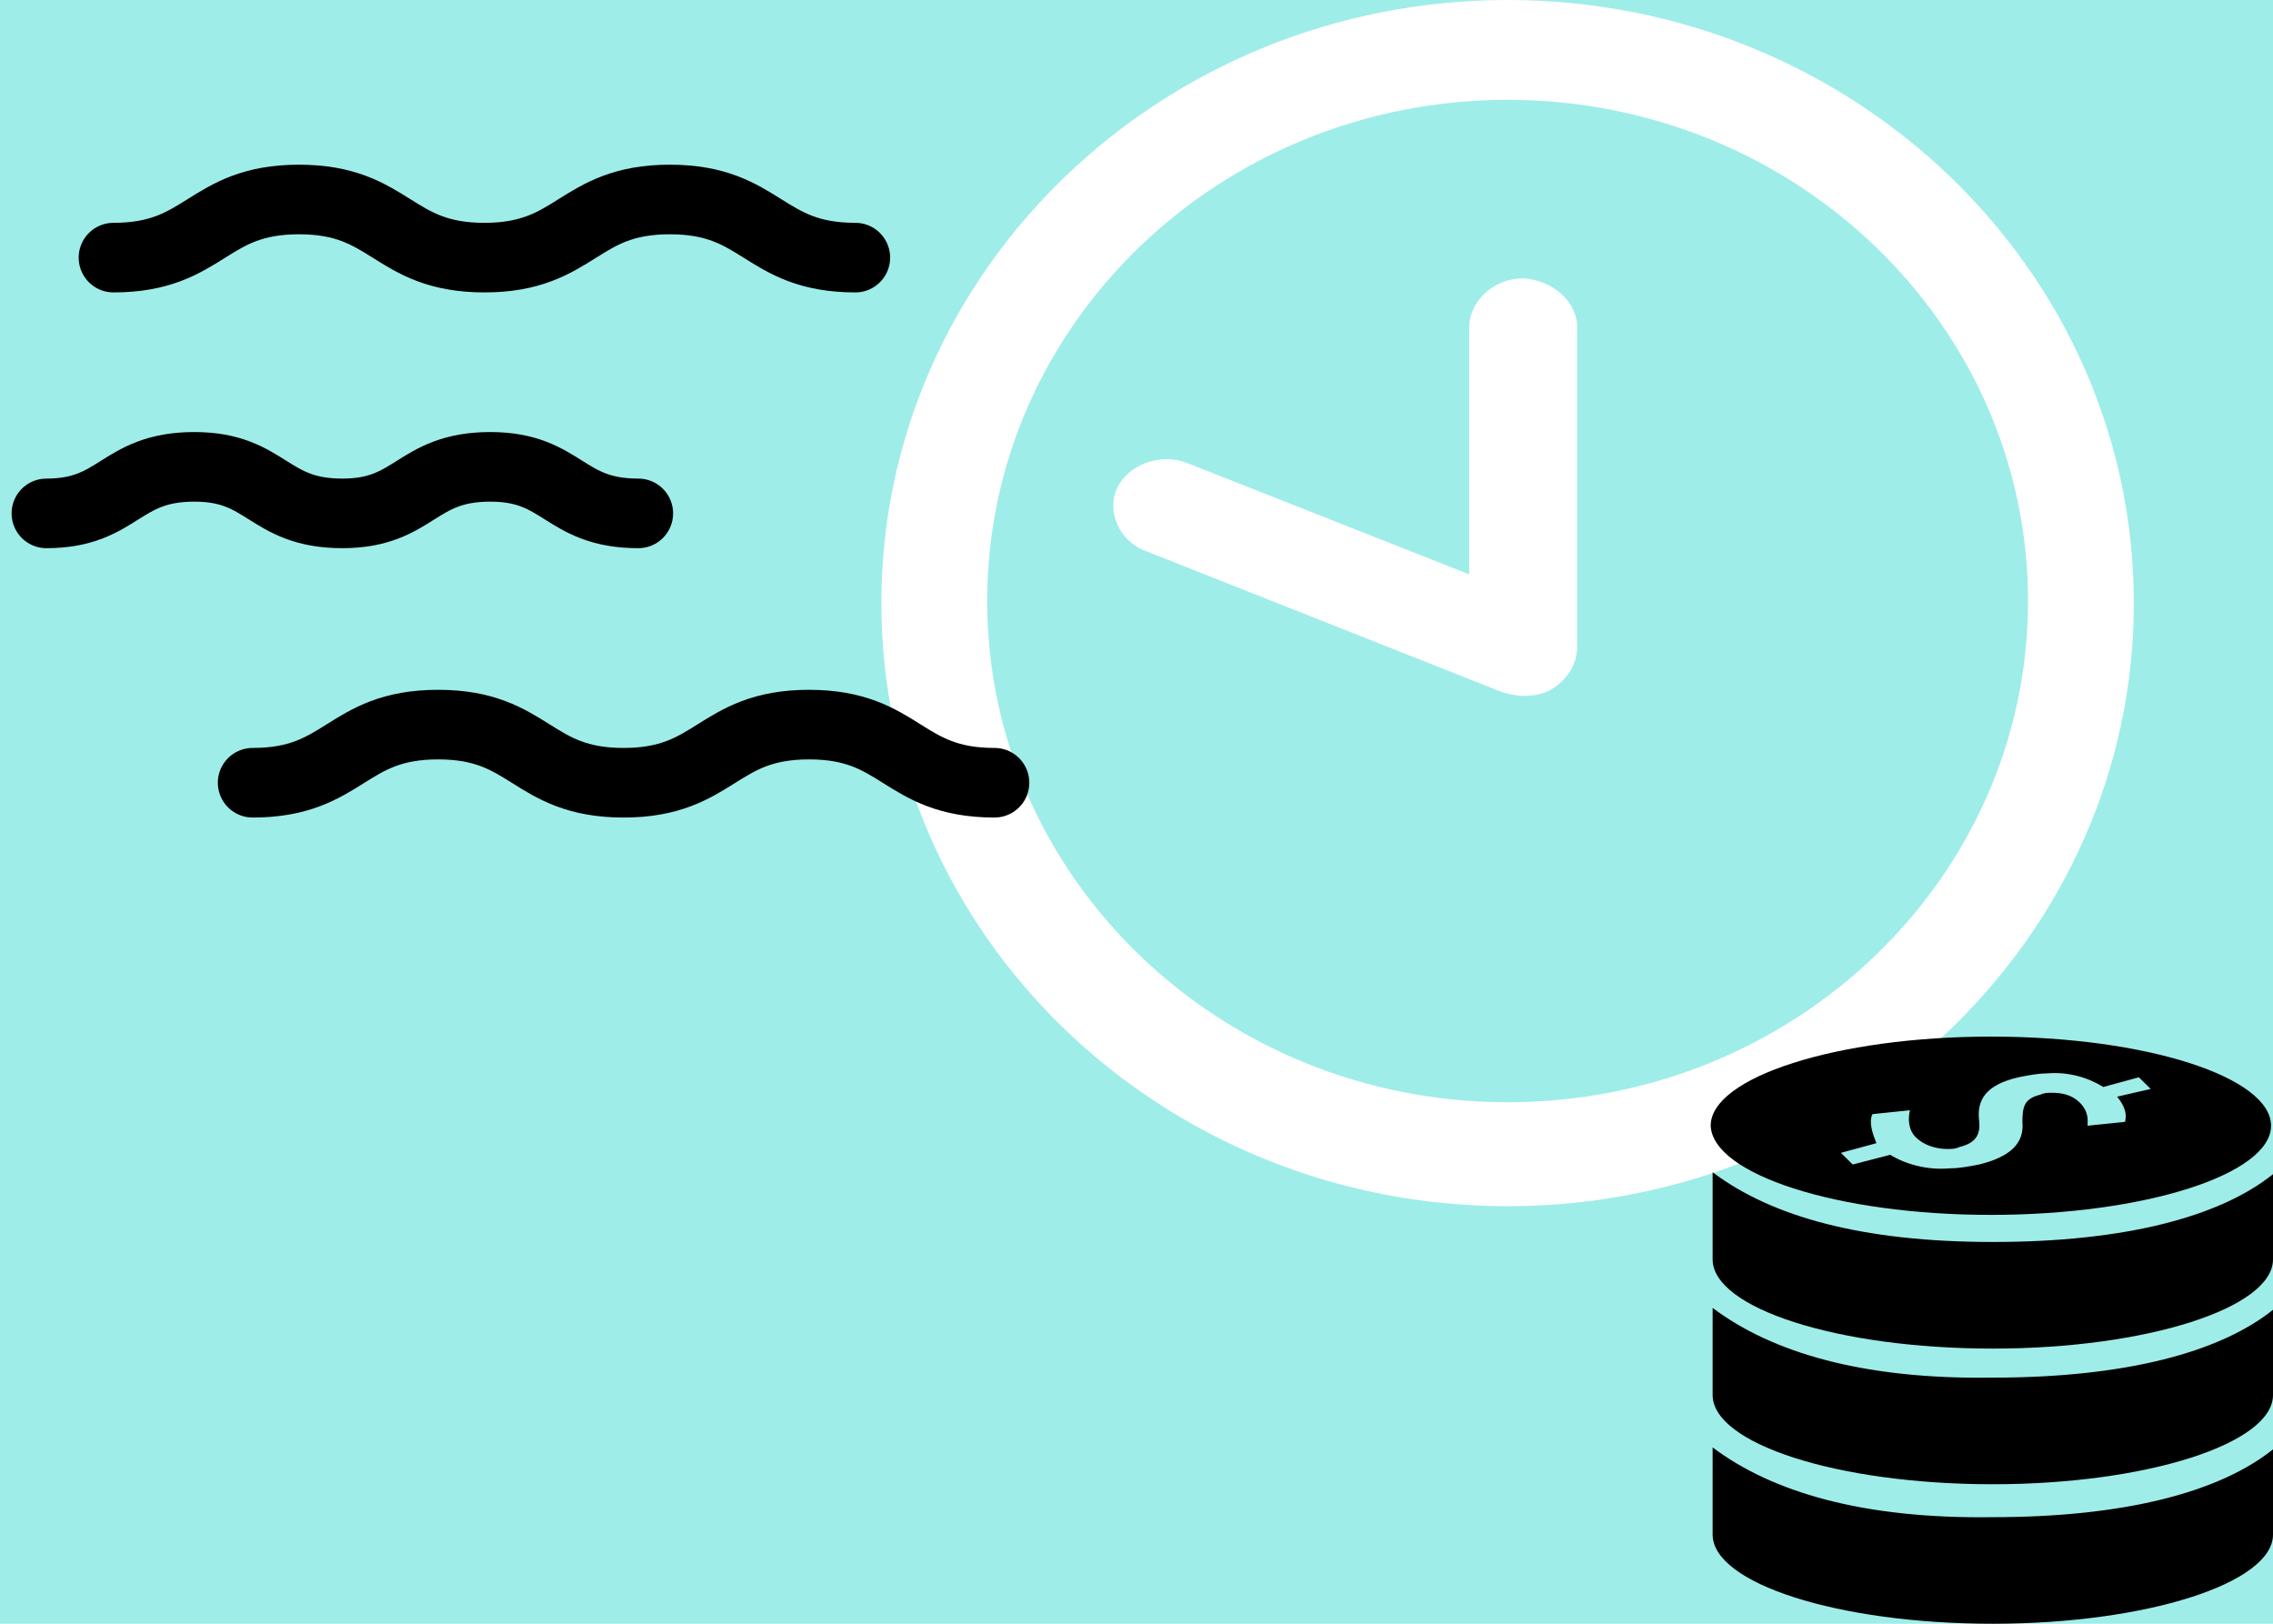 <svg width="49" height="35" viewBox="0 0 49 35" fill="none" xmlns="http://www.w3.org/2000/svg">
<rect width="49" height="35" fill="#E5E5E5"/>
<g clip-path="url(#clip0_601_2)">
<rect width="1440" height="1870" transform="translate(-1129 -1292)" fill="white"/>
<rect width="1440" height="746" transform="translate(-1129 -535)" fill="white"/>
<rect x="-283" y="-26" width="360" height="160" rx="16" fill="#9EEDE9"/>
<path d="M32.5 0C25.052 0 19 5.828 19 13C19 20.172 25.052 26 32.5 26C39.948 26 46 20.172 46 13C46 5.828 39.948 0 32.5 0ZM32.5 23.759C26.309 23.759 21.281 18.917 21.281 12.955C21.281 6.993 26.309 2.152 32.5 2.152C38.691 2.152 43.719 6.993 43.719 12.955C43.719 18.917 38.691 23.759 32.5 23.759Z" fill="white"/>
<path d="M34 7.056V13.944C34 14.282 33.814 14.62 33.488 14.831C33.302 14.958 33.069 15 32.836 15C32.696 15 32.51 14.958 32.37 14.915L24.688 11.873C24.129 11.662 23.849 11.028 24.082 10.521C24.315 10.014 25.014 9.761 25.572 9.972L31.672 12.38V7.056C31.672 6.507 32.184 6 32.836 6C33.488 6.042 34 6.507 34 7.056Z" fill="white"/>
<path d="M42.918 26.187C46.236 26.187 48.958 25.31 48.958 24.265C48.958 23.221 46.278 22.344 42.918 22.344C39.6 22.344 36.878 23.221 36.878 24.265C36.92 25.31 39.6 26.187 42.918 26.187ZM40.366 24.015L41.174 23.931C41.131 24.098 41.131 24.349 41.301 24.516C41.472 24.683 41.727 24.767 41.982 24.767C42.067 24.767 42.152 24.767 42.237 24.725C42.578 24.641 42.705 24.474 42.663 24.14C42.62 23.722 42.79 23.388 43.513 23.221C43.726 23.179 43.939 23.138 44.109 23.138C44.577 23.096 45.002 23.221 45.342 23.43L46.108 23.221L46.363 23.472L45.64 23.639C45.81 23.848 45.853 24.015 45.81 24.182L45.002 24.265C45.002 24.182 45.044 23.973 44.832 23.764C44.662 23.597 44.449 23.555 44.236 23.555C44.151 23.555 44.066 23.555 43.981 23.597C43.641 23.681 43.598 23.848 43.598 24.182C43.641 24.641 43.343 24.934 42.663 25.101C42.45 25.142 42.237 25.184 42.025 25.184C41.557 25.226 41.089 25.101 40.748 24.892L39.94 25.101L39.685 24.85L40.451 24.641C40.366 24.433 40.281 24.182 40.366 24.015Z" fill="black"/>
<path d="M36.92 25.268V27.147C36.92 28.192 39.6 29.069 42.96 29.069C46.278 29.069 49 28.192 49 27.147V25.31C47.852 26.229 45.81 26.771 42.96 26.771C40.153 26.771 38.196 26.229 36.92 25.268Z" fill="black"/>
<path d="M36.92 28.192V30.071C36.92 31.115 39.6 31.993 42.96 31.993C46.278 31.993 49 31.115 49 30.071V28.233C47.852 29.152 45.81 29.695 42.96 29.695C40.153 29.737 38.196 29.152 36.92 28.192Z" fill="black"/>
<path d="M36.92 31.199V33.079C36.92 34.123 39.6 35 42.96 35C46.278 35 49 34.123 49 33.079V31.241C47.852 32.16 45.81 32.703 42.96 32.703C40.153 32.744 38.196 32.16 36.92 31.199Z" fill="black"/>
<path d="M18.439 5.553C16.44 5.553 16.44 4.3 14.441 4.3C12.442 4.3 12.442 5.553 10.443 5.553C8.444 5.553 8.444 4.3 6.445 4.3C4.445 4.3 4.445 5.553 2.446 5.553" stroke="black" stroke-width="1.5" stroke-miterlimit="10" stroke-linecap="round"/>
<path d="M13.76 11.066C12.144 11.066 12.144 10.063 10.57 10.063C8.954 10.063 8.954 11.066 7.38 11.066C5.764 11.066 5.764 10.063 4.19 10.063C2.574 10.063 2.574 11.066 1 11.066" stroke="black" stroke-width="1.5" stroke-miterlimit="10" stroke-linecap="round"/>
<path d="M21.439 16.872C19.44 16.872 19.44 15.619 17.441 15.619C15.442 15.619 15.442 16.872 13.443 16.872C11.444 16.872 11.444 15.619 9.445 15.619C7.445 15.619 7.445 16.872 5.446 16.872" stroke="black" stroke-width="1.5" stroke-miterlimit="10" stroke-linecap="round"/>
</g>
<defs>
<clipPath id="clip0_601_2">
<rect width="1440" height="1870" fill="white" transform="translate(-1129 -1292)"/>
</clipPath>
</defs>
</svg>
